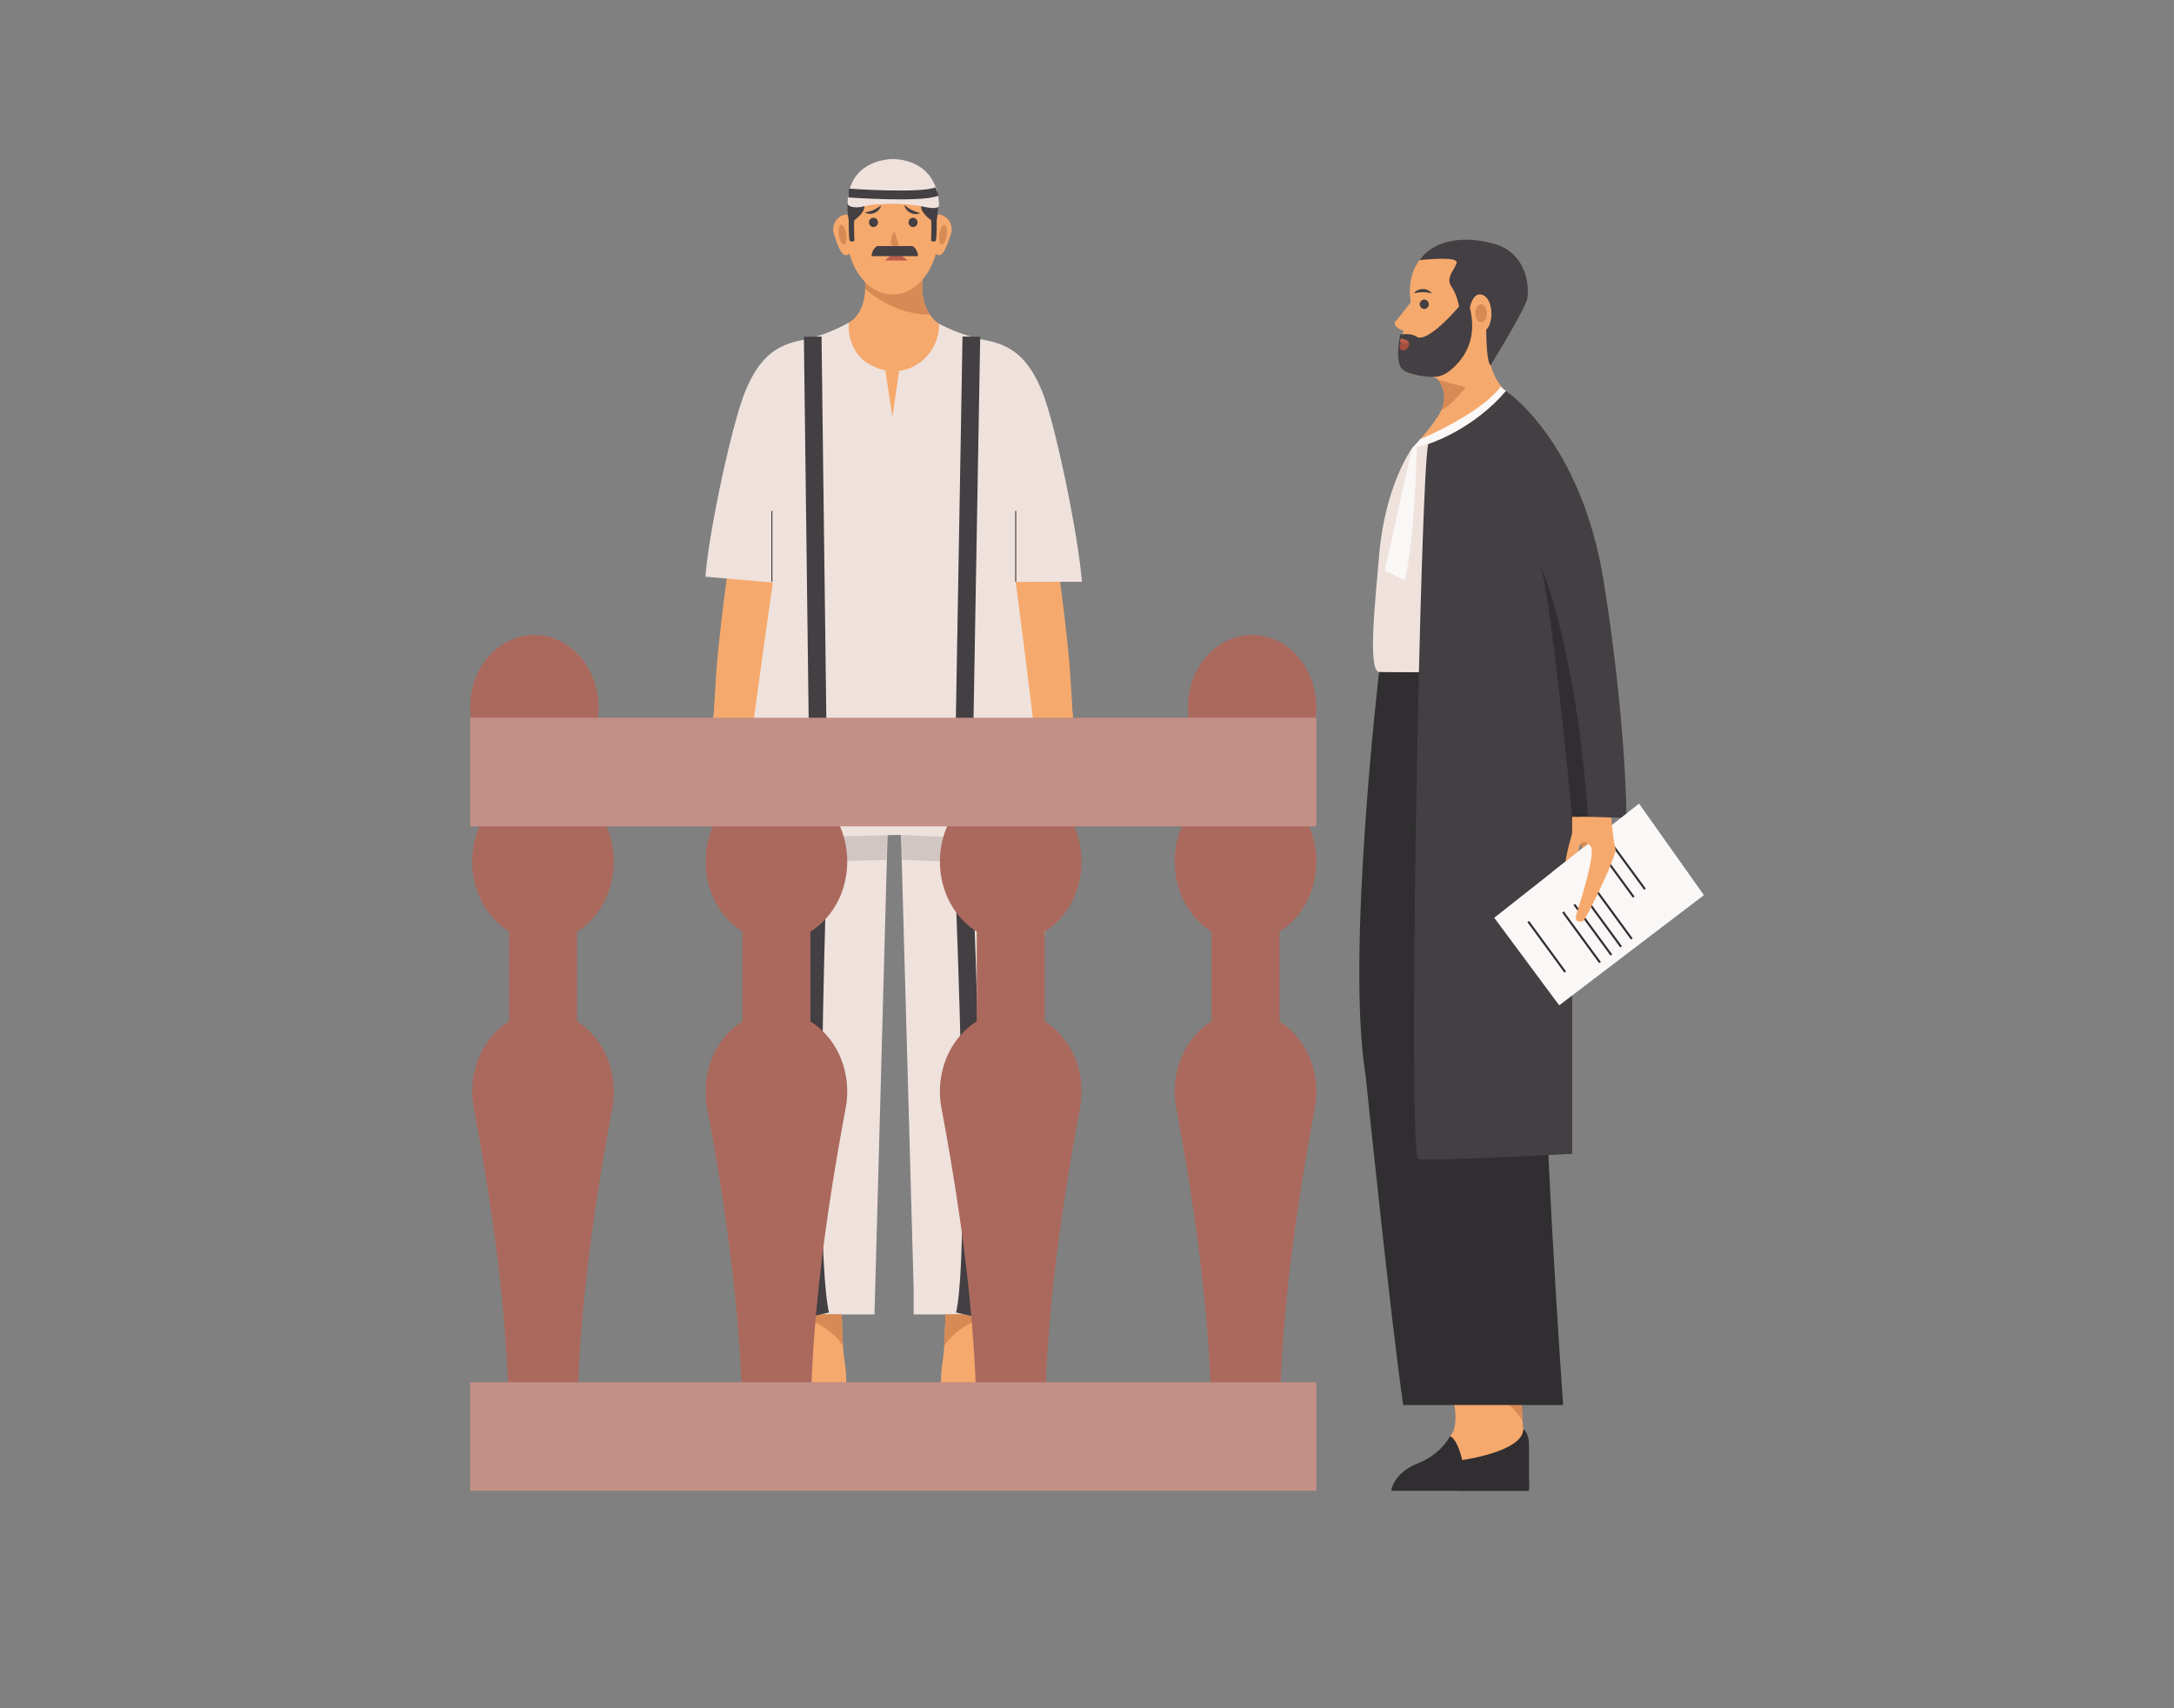 <svg id="Layer_1" data-name="Layer 1" xmlns="http://www.w3.org/2000/svg" viewBox="0 0 700 550"><rect x="0" y="0" width="700" height="550" fill="#808080" stroke="none"/><title>lawyer asking questions to criminal</title><path d="M322.083,189.545s17.214,44.011,14.925,97.12c-1.958,45.407-7.695,136.553-7.695,136.553H294.183V414.931l-4.324-155.657h-3.821l-4.466,163.944H246.752s-5.288-91.168-7.695-136.553c-3.046-57.433,14.171-97.12,14.171-97.12Z" fill="#efe2dd"/><path d="M253.229,184.765a134.977,134.977,0,0,0-4.831,14.019c-1.819,12.644-8.379,58.689-9.657,74.132q.045,2.521.143,5.094c2.964-.039,35.553-.859,46.544-1.137l.61-22.378h3.821l.62,22.313c5.369.229,45.017,1.872,46.73,1.872,1.459,0-6.152-52.285-8.953-74.034a198.879,198.879,0,0,0-6.174-19.881Z" fill="#d1c6c3"/><path d="M347.896,252.932s.845,6.417.124,7.138-10.248,8.247-13.291,8.407-.603-3.291,1.761-5.204,3.325-5.966,3.325-5.966-2.891-5.683-2.627-7.505S347.896,252.932,347.896,252.932Z" fill="#d88a55"/><path d="M338.892,169.573s5.284,35.091,6.005,52.625,3.123,27.623,3.123,30.025-9.608,22.579-10.449,22.579-2.882.601-1.922-2.522,6.245-19.407,4.444-21.413-3.363-2.006-3.843,1.357-.36,8.767-3.243,7.686.12-18.735,0-20.417S331.046,210.989,320.317,189.211l.56-19.656Z" fill="#f6a96c"/><path d="M236.272,169.906s-5.284,35.091-6.005,52.625-3.123,27.623-3.123,30.025,9.608,22.579,10.449,22.579,2.882.601,1.922-2.522-6.245-19.407-4.444-21.413,3.363-2.006,3.843,1.357.36,8.767,3.243,7.686-.12-18.735,0-20.417,1.962-28.504,12.69-50.282l-.56-19.656Z" fill="#f6a96c"/><path d="M240.262,450s.48-4.203,6.245-6.485a14.341,14.341,0,0,0,7.686-6.485l17.675.747.58,9.342S272.703,450,272.334,450Z" fill="#f6a96c"/><path d="M256.836,423.218s.721,10.569-2.642,13.811c0,0,11.65,1.081,12.851,10.088h5.404a46.169,46.169,0,0,0-.58-9.342c-.255-1.914-.43-3.838-.508-5.768l-.353-8.79Z" fill="#f6a96c"/><path d="M271.444,433.552l0-.003c-.034-.513-.063-1.027-.084-1.541l-.353-8.79H256.836S268.209,427.138,271.444,433.552Z" fill="#d88a55"/><path d="M335.201,450s-.48-4.203-6.245-6.485a14.341,14.341,0,0,1-7.686-6.485l-17.675.747-.58,9.342S302.76,450,303.128,450Z" fill="#f6a96c"/><path d="M318.627,423.218s-.721,10.569,2.642,13.811c0,0-11.65,1.081-12.851,10.088h-5.404a46.169,46.169,0,0,1,.58-9.342c.255-1.914.43-3.838.508-5.768l.353-8.79Z" fill="#f6a96c"/><path d="M304.018,433.552l-0-.003c.034-.513.063-1.027.084-1.541l.353-8.79h14.172S307.254,427.138,304.018,433.552Z" fill="#d88a55"/><path d="M307.163,212.796s9.825,182.559,3.451,210.422" fill="none" stroke="#433f43" stroke-miterlimit="10" stroke-width="5.69"/><path d="M265.793,212.796s-8.027,182.559-1.653,210.422" fill="none" stroke="#433f43" stroke-miterlimit="10" stroke-width="5.69"/><path d="M302.353,104.234a56.745,56.745,0,0,0,15.482,5.404c9.128,1.801,14.052,7.086,18.015,17.174s11.302,45.069,12.503,60.481l-21.308.064s10.977,83.356,9.135,83.356-46.326-1.898-46.326-1.898h-.827s-48.471,1.23-50.312,1.23S248.868,187.566,248.868,187.566L227.145,185.677c1.201-15.412,8.554-48.776,12.517-58.864s8.887-15.373,18.015-17.174a52.38,52.38,0,0,0,15.613-5.765" fill="#efe2dd"/><path d="M278.553,90.804s.982,9.466-5.263,13.069c0,0-1.321,11.049,9.608,14.772s19.816-5.404,19.456-14.412c0,0-6.323-3.463-5.323-14.222Z" fill="#f6a96c"/><path d="M278.595,92.943s8.481,8.346,20.833,8.377v-.001c-1.498-2.197-2.911-5.792-2.398-11.308l-18.478.792a17.401,17.401,0,0,1,.043,2.139Z" fill="#d88a55"/><path d="M302.313,69.045a1.215,1.215,0,0,0-.487.111c-1.692-8.729-7.496-15.163-14.398-15.163-6.924,0-12.743,6.473-14.415,15.243a1.269,1.269,0,0,0-.641-.191,4.829,4.829,0,0,0-3.763,6.565c1.099,3.455,2.26,6.565,3.763,6.565a1.542,1.542,0,0,0,1.11-.575c2.123,7.727,7.565,13.225,13.946,13.225,6.345,0,11.759-5.437,13.908-13.094a1.448,1.448,0,0,0,.978.444c1.504,0,2.664-3.11,3.763-6.565A4.829,4.829,0,0,0,302.313,69.045Z" fill="#f6a96c"/><path d="M293.986,73.108a1.502,1.502,0,0,0,0-3.002,1.502,1.502,0,0,0,0,3.002Z" fill="#433f43"/><path d="M281.256,73.108a1.502,1.502,0,0,0,0-3.002,1.502,1.502,0,0,0,0,3.002Z" fill="#433f43"/><path d="M288.01,74.409s-2.721,4.724,0,4.804a4.382,4.382,0,0,0,1.432-.195" fill="#d88a55"/><path d="M296.278,68.578a2.956,2.956,0,0,1-1.565.335,3.84,3.84,0,0,1-1.579-.404,3.706,3.706,0,0,1-1.269-1.029,3.144,3.144,0,0,1-.667-1.453c.452.311.812.627,1.207.888a8.274,8.274,0,0,0,1.176.698A13.801,13.801,0,0,0,296.278,68.578Z" fill="#433f43"/><path d="M283.693,66.161a2.954,2.954,0,0,1-.746,1.415,3.837,3.837,0,0,1-1.322.953,3.707,3.707,0,0,1-1.604.314,3.143,3.143,0,0,1-1.542-.419c.528-.147,1.002-.221,1.455-.357a8.277,8.277,0,0,0,1.29-.455A13.8,13.8,0,0,0,283.693,66.161Z" fill="#433f43"/><ellipse cx="303.643" cy="75.554" rx="3.182" ry="1.208" transform="translate(185.397 365.253) rotate(-81.769)" fill="#d88a55"/><ellipse cx="271.292" cy="75.554" rx="1.208" ry="3.182" transform="translate(-8.022 39.618) rotate(-8.231)" fill="#d88a55"/><line x1="327.045" y1="187.294" x2="327.045" y2="164.506" fill="none" stroke="#433f43" stroke-miterlimit="10" stroke-width="0.334"/><line x1="248.527" y1="187.294" x2="248.527" y2="164.506" fill="none" stroke="#433f43" stroke-miterlimit="10" stroke-width="0.334"/><path d="M227.269,253.266s-.845,6.417-.124,7.138,10.248,8.247,13.291,8.407.603-3.291-1.761-5.204-3.325-5.966-3.325-5.966,2.891-5.683,2.627-7.505S227.269,253.266,227.269,253.266Z" fill="#d88a55"/><path d="M230.267,222.532c-.721,17.534-3.123,27.623-3.123,30.025s9.608,22.579,10.449,22.579,2.882.601,1.922-2.522-6.245-19.407-4.444-21.413,3.363-2.006,3.843,1.357.36,8.767,3.243,7.686-.301-21.803-.849-23.803" fill="#f6a96c"/><path d="M347.939,252.932s.845,6.417.124,7.138-10.248,8.247-13.291,8.407-.603-3.291,1.761-5.204,3.325-5.966,3.325-5.966-2.891-5.683-2.627-7.505S347.939,252.932,347.939,252.932Z" fill="#d88a55"/><path d="M344.94,222.198c.721,17.535,3.123,27.623,3.123,30.025s-9.608,22.579-10.449,22.579-2.882.601-1.922-2.522,6.245-19.407,4.444-21.413-3.363-2.006-3.843,1.357-.36,8.767-3.243,7.686.301-21.803.849-23.803" fill="#f6a96c"/><path d="M287.612,51.2v-.001s-.051-.001-.125-.001l-.042-0-.042 0c-.074 0-.125.001-.125.001v.001c-2.383.043-17.042,1.062-14.007,19.69,0,0-.057,5.919.341,6.601.398.683,1.48,0,1.48,0s-.228-6.431,0-6.601c.228-.171,3.301-2.333,3.244-4.496-.057-2.163-.567-6.545.001-6.943.524-.367,7.95-.396,9.109-.398,1.158.002,8.585.031,9.109.398.568.398.058,4.78.001,6.943-.057,2.163,3.016,4.325,3.244,4.496.228.171,0,6.601,0,6.601s1.081.683,1.48,0c.398-.683.341-6.601.341-6.601C304.654,52.262,289.994,51.244,287.612,51.2Z" fill="#433f43"/><path d="M287.612,51.2v-.001s-.051-.001-.125-.001l-.042-0-.042 0c-.074 0-.125.001-.125.001v.001c-2.116.039-13.918.846-14.404,14.079-.061,1.666,3.391,1.742,5.461,1.115,2.921-.885,12.369-1.188,18.219,0,2.12.431,5.917,1.318,5.81-.544C301.555,51.74,289.685,51.238,287.612,51.2Z" fill="#efe2dd"/><path d="M285.004,83.878s3.203-4.163,7.206,0Z" fill="#bb5d4c"/><path d="M288.232,79.213h5.474s1.593.504,1.935,3.253H280.602c.341-2.75,1.935-3.253,1.935-3.253h5.696Z" fill="#433f43"/><polygon points="285.055 119.221 287.343 134.242 289.493 119.5 285.055 119.221" fill="#f6a96c"/><line x1="312.765" y1="108.396" x2="309.964" y2="268.816" fill="none" stroke="#433f43" stroke-miterlimit="10" stroke-width="5.69"/><line x1="261.68" y1="108.396" x2="263.693" y2="268.816" fill="none" stroke="#433f43" stroke-miterlimit="10" stroke-width="5.69"/><path d="M273.239,62.145s23.284,1.695,28.474-.486" fill="none" stroke="#433f43" stroke-miterlimit="10" stroke-width="2.845"/><ellipse cx="401.043" cy="277.377" rx="22.8" ry="25.714" fill="#ab695d"/><path d="M378.242,351.432c0-9.727,4.792-18.189,11.856-22.558V282.52h21.888V328.875c7.065,4.369,11.856,12.831,11.856,22.558a28.987,28.987,0,0,1-.489,5.319c-6.499,34.822-11.367,70.005-11.367,105.59v9.43H390.098v-9.43c0-35.585-4.869-70.768-11.367-105.59A28.987,28.987,0,0,1,378.242,351.432Z" fill="#ab695d"/><ellipse cx="325.442" cy="277.377" rx="22.8" ry="25.714" fill="#ab695d"/><path d="M302.641,351.432c0-9.727,4.792-18.189,11.856-22.558V282.52h21.888V328.875c7.065,4.369,11.856,12.831,11.856,22.558a28.987,28.987,0,0,1-.489,5.319c-6.499,34.822-11.367,70.005-11.367,105.59v9.43H314.498v-9.43c0-35.585-4.869-70.768-11.367-105.59A28.987,28.987,0,0,1,302.641,351.432Z" fill="#ab695d"/><ellipse cx="249.997" cy="277.377" rx="22.8" ry="25.714" fill="#ab695d"/><path d="M227.197,351.432c0-9.727,4.792-18.189,11.856-22.558V282.52h21.888V328.875c7.065,4.369,11.856,12.831,11.856,22.558a28.987,28.987,0,0,1-.489,5.319c-6.499,34.822-11.367,70.005-11.367,105.59v9.43H239.053v-9.43c0-35.585-4.869-70.768-11.367-105.59A28.987,28.987,0,0,1,227.197,351.432Z" fill="#ab695d"/><ellipse cx="174.849" cy="277.377" rx="22.8" ry="25.714" fill="#ab695d"/><path d="M152.049,351.432c0-9.727,4.792-18.189,11.856-22.558V282.52h21.888V328.875c7.065,4.369,11.856,12.831,11.856,22.558a28.987,28.987,0,0,1-.489,5.319c-6.499,34.822-11.367,70.005-11.367,105.59v9.43H163.905v-9.43c0-35.585-4.869-70.768-11.367-105.59A28.987,28.987,0,0,1,152.049,351.432Z" fill="#ab695d"/><ellipse cx="172.049" cy="227.766" rx="20.684" ry="23.327" fill="#ab695d"/><ellipse cx="403.158" cy="227.766" rx="20.684" ry="23.327" fill="#ab695d"/><rect x="151.364" y="231.093" width="272.479" height="34.97" transform="translate(575.207 497.156) rotate(-180)" fill="#c38f86"/><rect x="151.364" y="445.03" width="272.479" height="34.97" transform="translate(575.207 925.03) rotate(-180)" fill="#c38f86"/><path d="M447.953,480s.652-5.705,8.476-8.802,10.432-8.802,10.432-8.802l23.99,1.013.787,12.679h-.226a.906.906,0,0,1,.906.906v2.101a.906.906,0,0,1-.906.906Z" fill="#302e30"/><path d="M465.848,442.193s5.578,15.801,1.013,20.203c0,0,3.239.616,4.869,12.841l19.908.851s.386-3.864-.787-12.679c-.346-2.598-.584-5.21-.689-7.829L488.488,443.577Z" fill="#f6a96c"/><path d="M490.275,457.676l0-.004c-.046-.697-.086-1.394-.114-2.092L489.682,443.65H470.447S485.884,448.97,490.275,457.676Z" fill="#d88a55"/><path d="M470.811,470.076s19.478-2.612,19.665-9.924c0,0,.688.295,1.292,1.843a8.408,8.408,0,0,1,.548,3.061V480H469.819Z" fill="#302e30"/><polygon points="444.049 211.029 444.049 216.322 495.291 216.322 495.291 210.992 444.049 211.029" fill="#f6a96c"/><path d="M444.049,216.322s-10.684,91.31-4.37,129.68c0,0,8.257,80.139,12.142,106.367H503.305s-7.285-102.967-5.343-124.337,8.742-50.026,8.257-65.083-10.928-46.626-10.928-46.626Z" fill="#302e30"/><path d="M519.959,274.544s.854,6.488.125,7.216-10.361,8.338-13.437,8.5-.609-3.327,1.781-5.262,3.361-6.032,3.361-6.032-2.923-5.746-2.656-7.587S519.959,274.544,519.959,274.544Z" fill="#d88a55"/><path d="M510.856,190.266s5.343,35.478,6.071,53.206,3.157,27.927,3.157,30.356S510.37,296.655,509.521,296.655s-2.914.607-1.943-2.55,6.314-19.621,4.493-21.649-3.4-2.028-3.886,1.371-.364,8.864-3.278,7.771.121-18.942,0-20.642-1.983-28.818-12.83-50.836l.567-19.872Z" fill="#f6a96c"/><path d="M454.614,144.378s-8.673,11.895-10.565,34.488c-1.159,13.847-3.764,37.212,0,37.455s51.241,0,51.241,0l4.614-25.742,16.527-.394s-5.599-43.319-31.584-64.325Z" fill="#efe2dd"/><path d="M462.992,79.356s-10.847,3.4-8.742,17.971c0,0-4.432,5.707-4.978,6.253s-.121,2.003,2.793,2.975a5.583,5.583,0,0,0-.971,2.428c0,1.032.668,3.643.668,4.675s-.182,6.678,3.886,6.982,6.435.668,7.346,1.579a9.149,9.149,0,0,1,1.457,8.985c-1.579,4.493-9.835,13.174-9.835,13.174s16.271-2.611,30.234-18.517c0,0-6.435-4.549-6.071-18.634,0,0,5.041-12.749-.787-15.056a10.25,10.25,0,0,0-4.799,6.613l3.703-14.061A61.412,61.412,0,0,0,462.992,79.356Z" fill="#f6a96c"/><path d="M459.895,142.926s15.118-5.044,24.953-17.065c0,0,24.312,15.877,31.584,61.683s7.272,75.768,7.272,75.768l-17.485-.364.025,108.552s-45.923,2.429-49.565,1.761S457.371,150.95,459.895,142.926Z" fill="#433f43"/><path d="M506.219,262.948s-7.285-77.467-10.928-82.81c0,0,12.021,25.62,16.028,82.81Z" fill="#302e30"/><path d="M520.038,274.543s.854,6.488.125,7.216-10.361,8.338-13.437,8.5-.609-3.327,1.781-5.262,3.361-6.032,3.361-6.032-2.923-5.746-2.656-7.587S520.038,274.543,520.038,274.543Z" fill="#d88a55"/><polygon points="527.751 258.739 548.636 288.204 502.05 323.683 481.125 295.489 527.751 258.739" fill="#faf7f7"/><line x1="492.076" y1="296.702" x2="503.987" y2="312.974" fill="none" stroke="#302e30" stroke-miterlimit="10" stroke-width="0.675"/><line x1="503.273" y1="293.636" x2="515.184" y2="309.908" fill="none" stroke="#302e30" stroke-miterlimit="10" stroke-width="0.675"/><line x1="506.919" y1="291.211" x2="518.829" y2="307.483" fill="none" stroke="#302e30" stroke-miterlimit="10" stroke-width="0.675"/><line x1="510.058" y1="288.565" x2="521.969" y2="304.838" fill="none" stroke="#302e30" stroke-miterlimit="10" stroke-width="0.675"/><line x1="513.515" y1="286.032" x2="525.425" y2="302.304" fill="none" stroke="#302e30" stroke-miterlimit="10" stroke-width="0.675"/><line x1="514.129" y1="272.579" x2="526.04" y2="288.851" fill="none" stroke="#302e30" stroke-miterlimit="10" stroke-width="0.675"/><line x1="517.748" y1="270.025" x2="529.659" y2="286.298" fill="none" stroke="#302e30" stroke-miterlimit="10" stroke-width="0.675"/><path d="M518.809,263.21c.995,10.837,1.355,8.759,1.355,10.617a3.161,3.161,0,0,1-.125.715v.003a91.67,91.67,0,0,1-4.456,10.783c-2.041,4.398-4.23,8.756-5.329,10.513-.324.519-.553.813-.654.813-.85,0-2.914.607-1.943-2.55.253-.816.796-2.53,1.437-4.651.094-.324.196-.654.293-.995.87-2.931,1.842-6.446,2.469-9.447a.133.133,0,0,0,.01-.047c.668-3.181.938-5.781.283-6.51-1.147-1.275-2.196-1.747-2.938-1.076a4.08,4.08,0,0,0-.948,2.449c-.115.799-.196,1.713-.29,2.631-.307,2.978-.759,5.977-2.988,5.14-2.803-1.052,1.103-12.272,1.818-15.541.027-.132.054-.233.074-.31l2.176-2.74Z" fill="#f6a96c"/><polygon points="499.803 280.768 510.058 272.684 510.058 279.057 504.438 287.718 499.803 280.768" fill="#faf7f7"/><path d="M484.848,125.861a9.784,9.784,0,0,1-1.61-1.427c-6.589,8.894-25.927,16.959-25.927,16.959-1.535,1.764-2.697,2.985-2.697,2.985S470.885,141.768,484.848,125.861Z" fill="#faf7f7"/><path d="M456.192,143.711s-.543,30.042-3.943,43.236a63.497,63.497,0,0,0-6.366-3.158l8.73-39.41Z" fill="#faf7f7"/><path d="M458.598,99.484a1.519,1.519,0,0,0,0-3.036,1.519,1.519,0,0,0,0,3.036Z" fill="#433f43"/><path d="M455.279,94.432a2.99,2.99,0,0,1,1.262-1.012,3.883,3.883,0,0,1,1.61-.351,3.748,3.748,0,0,1,1.614.354,3.179,3.179,0,0,1,1.262,1.01c-.549-.076-1.018-.198-1.493-.255a8.362,8.362,0,0,0-1.379-.098A13.962,13.962,0,0,0,455.279,94.432Z" fill="#433f43"/><ellipse cx="476.895" cy="100.865" rx="1.882" ry="2.898" fill="#d88a55"/><path d="M464.088,132.072c3.145-1.388,7.89-7.425,7.89-7.425-2.874-.607-8.985-2.428-8.985-2.428a9.402,9.402,0,0,1,1.096,9.853Z" fill="#d88a55"/><path d="M457.087,83.764s12.589-1.449,11.925.873-3.649,4.81-1.659,7.629a17.313,17.313,0,0,1,2.488,6.8h3.423s1.055-5.639,4.372-3.98,3.233,9.194.911,11.019c0,0,.02,10.716,1.415,11.476,0,0,11.201-18.175,11.789-21.443.729-4.047-.183-14.983-11.213-17.803S460.984,78.125,457.087,83.764Z" fill="#433f43"/><path d="M473.192,98.784l-1.44-1.406-1.838,1.163s-9.553,11.454-13.497,10.036c-1.968-1.555-5.543-.854-5.543-.854s-1.599,6.677,0,10.251c1.093,2.444,6.616,3.163,9.998,3.373a8.208,8.208,0,0,0,5.354-1.553C470.05,117.002,476.277,110.457,473.192,98.784Z" fill="#433f43"/><path d="M451.093,108.984s2.368.182,2.671,1.579h-2.671S450.425,109.651,451.093,108.984Z" fill="#bb5d4c"/><path d="M453.764,110.562a2.519,2.519,0,0,1-1.361,2.19,1.285,1.285,0,0,1-1.622-1.807,1.806,1.806,0,0,1,.312-.383Z" fill="#a44f3e"/></svg>